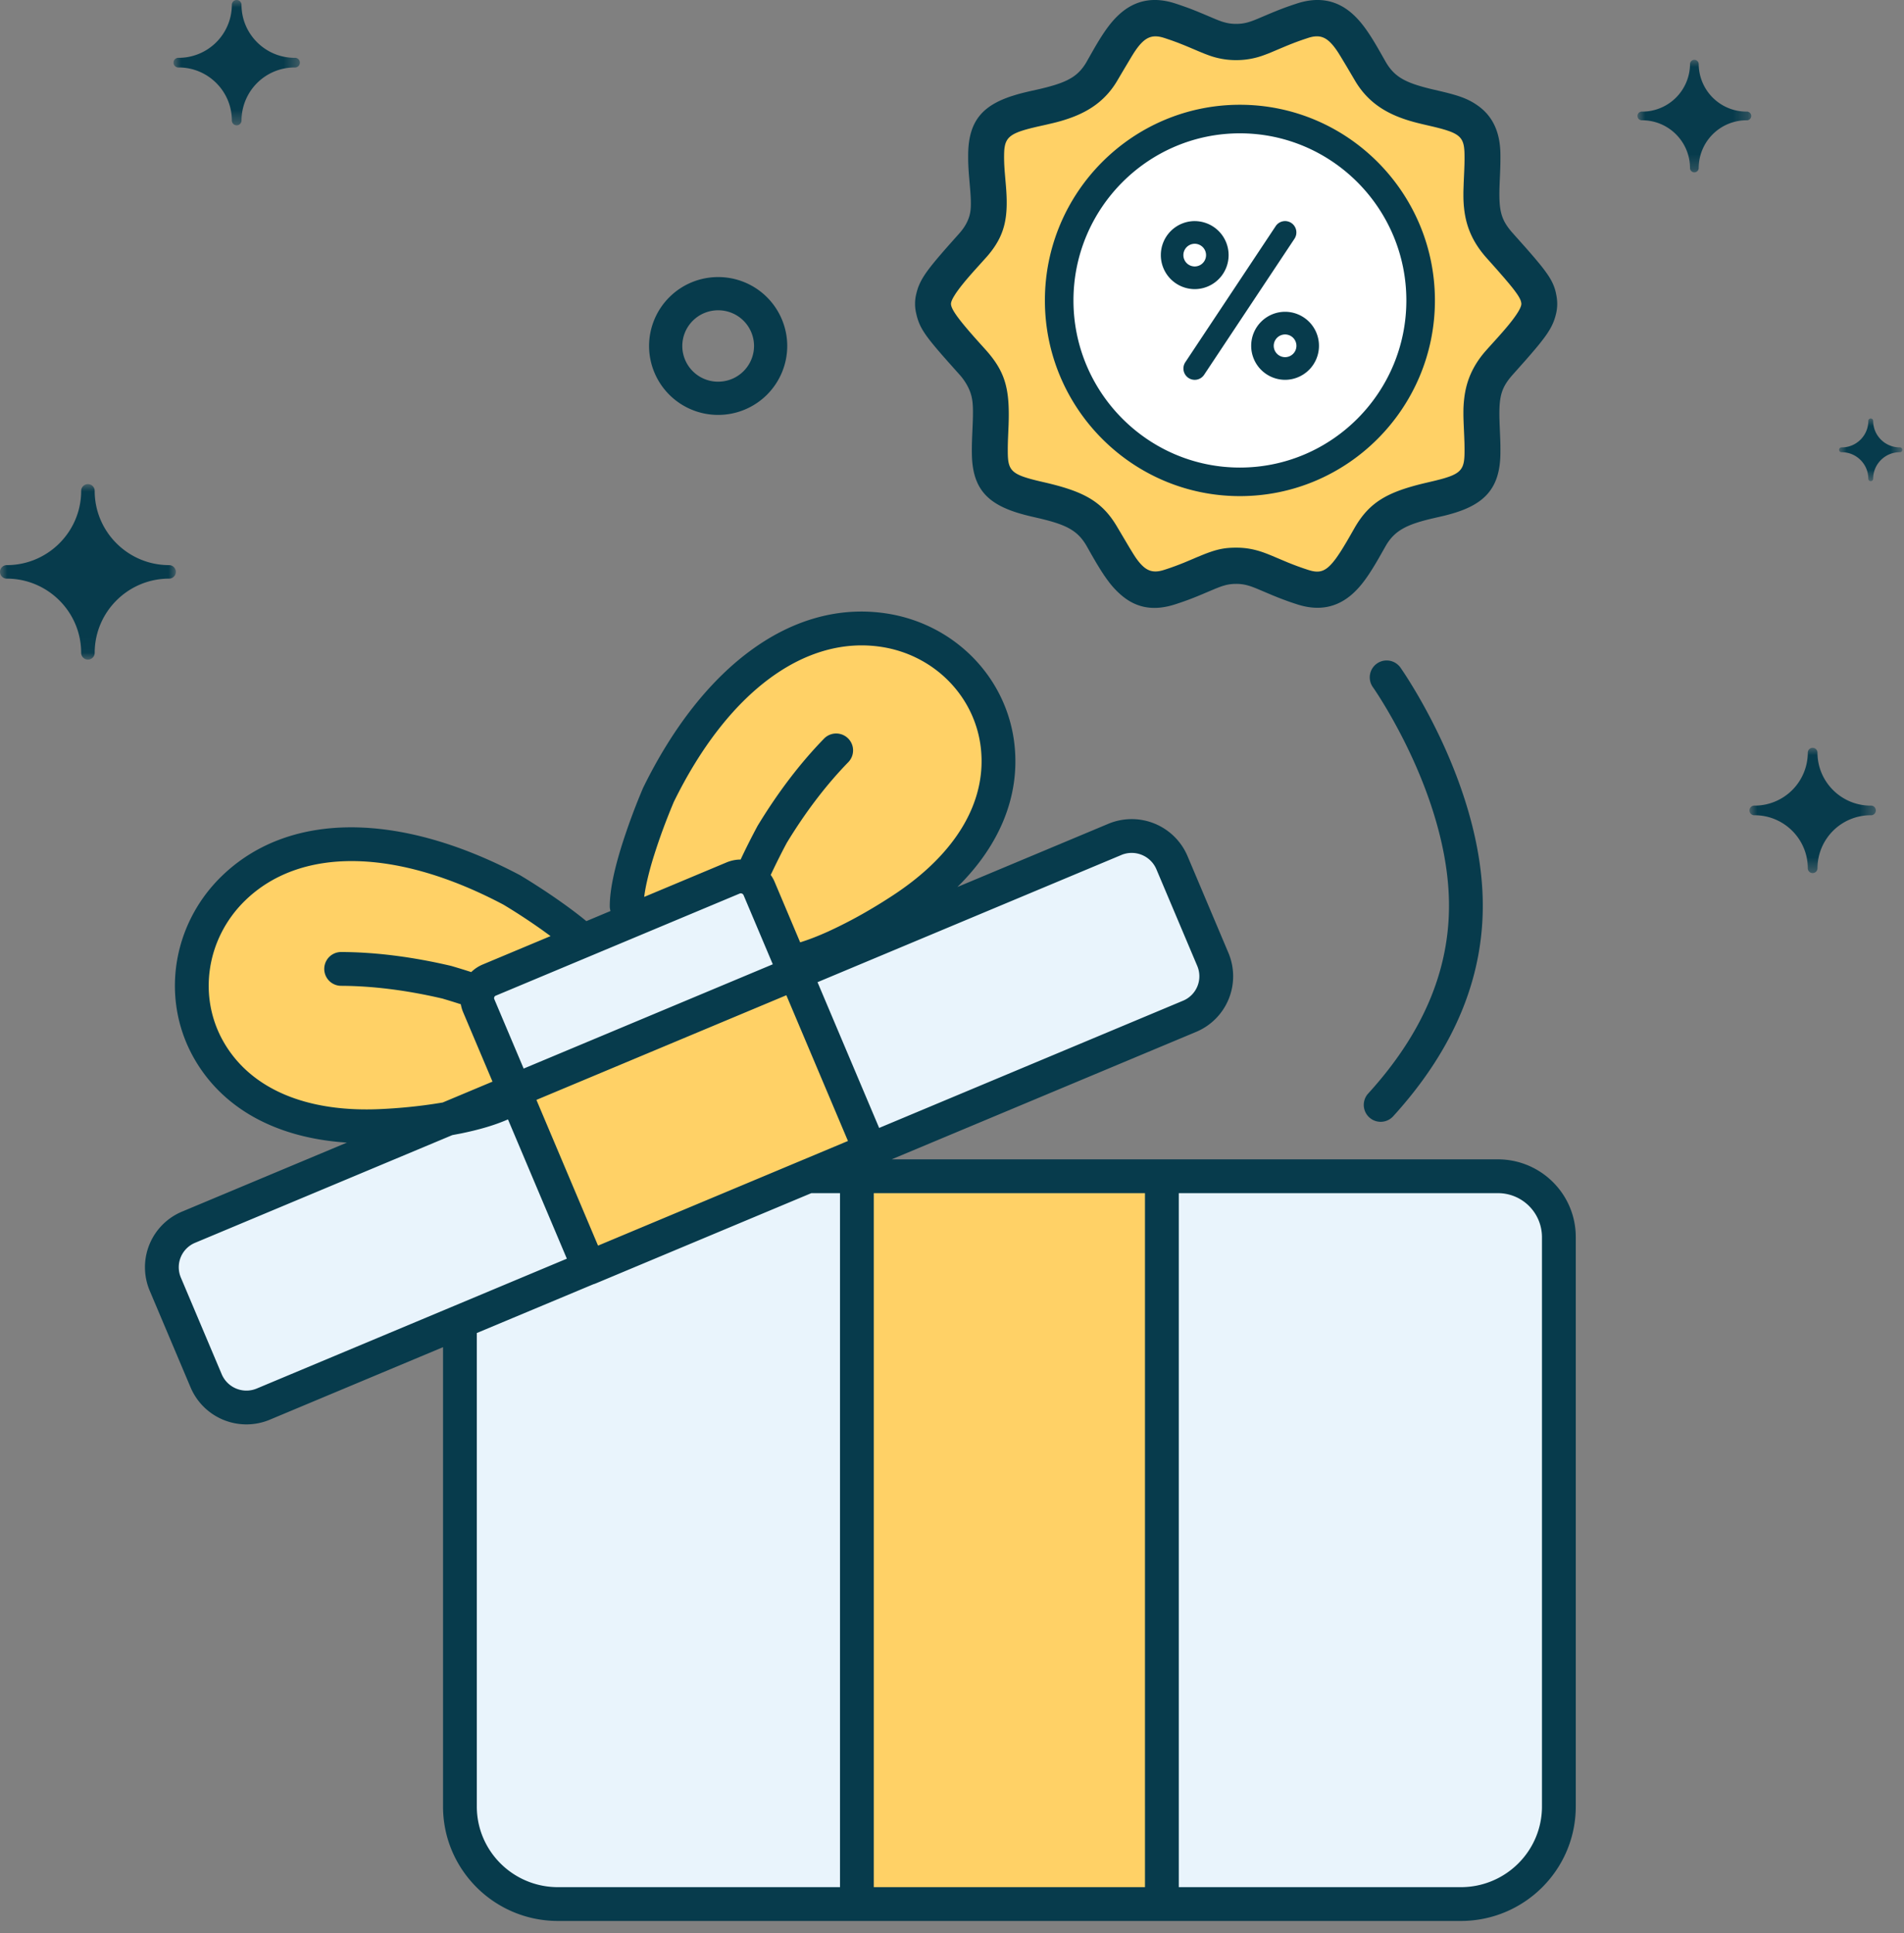 <svg width="130" height="132" viewBox="0 0 130 132" xmlns="http://www.w3.org/2000/svg" xmlns:xlink="http://www.w3.org/1999/xlink">
    <rect x="0" y="0" width="130" height="132" fill="#808080" stroke="none"/>
    <defs>
        <path id="7fwdi3wbfa" d="M0 0h7.719v7.7H0z"/>
        <path id="jrzikch9pc" d="M0 0h8.576v8.556H0z"/>
        <path id="cig0zqb8ne" d="M0 0h12.007v11.978H0z"/>
        <path id="opiiibqg6g" d="M0 0h4.288v4.278H0z"/>
        <path id="c8o0rl367i" d="M0 0h8.576v8.556H0z"/>
    </defs>
    <g fill="none" fill-rule="evenodd">
        <g transform="translate(111.827 4.067)">
            <mask id="kr88315y8b" fill="#fff">
                <use xlink:href="#7fwdi3wbfa"/>
            </mask>
            <path d="M4.156.296a.297.297 0 0 0-.593 0A3.266 3.266 0 0 1 .296 3.554a.297.297 0 1 0 0 .592c1.8 0 3.265 1.462 3.265 3.258a.297.297 0 0 0 .594 0 3.266 3.266 0 0 1 3.266-3.258.297.297 0 1 0 0-.592A3.266 3.266 0 0 1 4.156.296z" fill="#073B4C" mask="url(#kr88315y8b)"/>
        </g>
        <g transform="translate(11.872)">
            <mask id="0sybqqreyd" fill="#fff">
                <use xlink:href="#jrzikch9pc"/>
            </mask>
            <path d="M4.618.33a.33.33 0 0 0-.66 0A3.629 3.629 0 0 1 .33 3.948a.33.33 0 1 0 0 .658c2 0 3.628 1.624 3.628 3.62a.33.33 0 0 0 .66 0 3.629 3.629 0 0 1 3.629-3.62.33.33 0 1 0 0-.658c-2 0-3.629-1.625-3.629-3.62z" fill="#073B4C" mask="url(#0sybqqreyd)"/>
        </g>
        <g transform="translate(0 33.056)">
            <mask id="k9wjojvukf" fill="#fff">
                <use xlink:href="#cig0zqb8ne"/>
            </mask>
            <path d="M6.465.46a.461.461 0 0 0-.923 0c0 2.794-2.28 5.068-5.08 5.068a.461.461 0 1 0 0 .922c2.8 0 5.08 2.274 5.08 5.067a.461.461 0 0 0 .923 0c0-2.793 2.28-5.067 5.08-5.067a.461.461 0 1 0 0-.922c-2.8 0-5.08-2.274-5.08-5.067z" fill="#073B4C" mask="url(#k9wjojvukf)"/>
        </g>
        <path d="M49.034 18.917a4.711 4.711 0 0 1 4.717 4.705 4.715 4.715 0 0 1-4.717 4.706 4.711 4.711 0 0 1-4.717-4.706 4.711 4.711 0 0 1 4.717-4.705zm0 2.268a2.443 2.443 0 0 0-2.449 2.437 2.443 2.443 0 0 0 2.32 2.435l.128.003.13-.004a2.447 2.447 0 0 0 2.317-2.305l.004-.129a2.443 2.443 0 0 0-2.45-2.437z" fill="#073B4C" fill-rule="nonzero"/>
        <g transform="translate(125.585 28.572)">
            <mask id="vvw5hb1jwh" fill="#fff">
                <use xlink:href="#opiiibqg6g"/>
            </mask>
            <path d="M2.309.165a.165.165 0 0 0-.33 0c0 .997-.814 1.81-1.814 1.81a.165.165 0 1 0 0 .328c1 0 1.814.813 1.814 1.81a.165.165 0 0 0 .33 0c0-.997.814-1.81 1.814-1.81a.165.165 0 1 0 0-.329c-1 0-1.814-.812-1.814-1.81zM-4.552-15.235a.165.165 0 0 0-.33 0c0 .997-.814 1.81-1.814 1.81a.165.165 0 1 0 0 .328c1 0 1.814.813 1.814 1.81a.165.165 0 0 0 .33 0c0-.997.814-1.81 1.814-1.81a.165.165 0 1 0 0-.329c-1 0-1.814-.812-1.814-1.81z" fill="#073B4C" mask="url(#vvw5hb1jwh)"/>
        </g>
        <g transform="translate(119.474 51.056)">
            <mask id="txip42bn8j" fill="#fff">
                <use xlink:href="#c8o0rl367i"/>
            </mask>
            <path d="M4.618.33a.33.33 0 0 0-.66 0A3.629 3.629 0 0 1 .33 3.948a.33.33 0 1 0 0 .658c2 0 3.628 1.624 3.628 3.62a.33.33 0 0 0 .66 0 3.629 3.629 0 0 1 3.629-3.62.33.33 0 1 0 0-.658c-2 0-3.629-1.625-3.629-3.62zM-9.104-31.326a.33.33 0 0 0-.66 0 3.629 3.629 0 0 1-3.628 3.62.33.33 0 1 0 0 .657c2 0 3.628 1.625 3.628 3.62a.33.33 0 0 0 .66 0 3.629 3.629 0 0 1 3.628-3.62.33.33 0 1 0 0-.658c-2 0-3.628-1.624-3.628-3.62z" fill="#073B4C" mask="url(#txip42bn8j)"/>
        </g>
        <path d="M38.097 130c-3.697 0-6.694-2.983-6.694-6.662V80.31h70.865c2.301 0 4.167 1.857 4.167 4.147v38.882c0 3.68-2.998 6.662-6.694 6.662H38.097z" fill="#E9F4FC"/>
        <path fill="#FFD166" d="M58.507 106.915V80.309H79.33V130H58.507v-14.285M57.782 43.148c4.238-.08 7.976 2.63 9.089 6.593 1.135 4.042-.576 8.324-4.641 12.036 0 0-4.558 4.3-7.682 4.976l-.665-.134.395-.165-2.446-5.786a1.362 1.362 0 0 0-1.78-.722l-6.444 2.698c.128-2.643.93-5.916.93-5.916 1.175-3.986 2.895-7.218 5.003-9.528 2.34-2.566 5.16-3.993 8.24-4.052zM15.911 60.678c4.174-4.089 11.238-4.044 19.015.074 0 0 2.912 1.718 4.9 3.475l-6.423 2.69a1.333 1.333 0 0 0-.716 1.747l2.452 5.802.358-.15-.368.567c-2.615 1.713-8.681 1.975-8.938 1.985-5.518.297-9.79-1.48-11.9-5.114-2.068-3.562-1.401-8.117 1.62-11.076z"/>
        <path d="M81.218 69.39 17.981 95.864a2.986 2.986 0 0 1-3.904-1.584l-2.793-6.608a2.961 2.961 0 0 1 1.592-3.885l63.237-26.475a2.987 2.987 0 0 1 3.904 1.585l2.793 6.608a2.961 2.961 0 0 1-1.592 3.885" fill="#E9F4FC"/>
        <path fill="#FFD166" d="m37.847 80.95-2.736-6.472 19.195-8.036 5.11 12.088-19.195 8.036-1.469-3.475z"/>
        <path d="m33.403 66.916 16.65-6.97a1.362 1.362 0 0 1 1.78.722l2.445 5.786-19.139 8.012-2.452-5.802a1.333 1.333 0 0 1 .716-1.748" fill="#E9F4FC"/>
        <path d="M105.426 20.236c.003.987-.995 2.056-2.683 3.916-1.805 1.986-1.167 3.627-1.21 6.233-.072 4.4-5.49 1.784-7.718 5.655-1.36 2.364-2.278 4.1-4.605 3.357-2.434-.778-3.065-1.442-4.553-1.442s-2.118.664-4.553 1.442c-2.327.744-3.244-.993-4.604-3.357-2.228-3.871-7.646-1.255-7.719-5.655-.042-2.606.595-4.247-1.209-6.233-1.688-1.86-2.687-2.929-2.684-3.915-.003-.986.996-2.056 2.684-3.915 1.804-1.987.914-3.628.956-6.234.072-4.4 5.744-1.783 7.972-5.655 1.36-2.364 2.277-4.1 4.604-3.357 2.435.778 3.065 1.442 4.553 1.443 1.488-.001 2.119-.665 4.553-1.443 2.327-.744 3.245.993 4.605 3.357 2.228 3.872 7.646 1.255 7.718 5.655.043 2.606-.595 4.247 1.21 6.234 1.688 1.86 2.686 2.929 2.683 3.914z" fill="#FFD166" fill-rule="nonzero"/>
        <path d="M84.657 8.128c-6.803 0-12.34 5.556-12.34 12.385 0 6.83 5.537 12.386 12.34 12.386 6.804 0 12.34-5.557 12.34-12.386 0-6.83-5.536-12.385-12.34-12.385z" fill="#FFF" fill-rule="nonzero"/>
        <path d="M84.657 8.128c-6.803 0-12.34 5.556-12.34 12.385 0 6.83 5.537 12.386 12.34 12.386 6.804 0 12.34-5.557 12.34-12.386 0-6.83-5.536-12.385-12.34-12.385z" fill="#FFF" fill-rule="nonzero"/>
        <path d="M92.348.952c.576.514 1.064 1.192 1.691 2.267l.284.495.267.472c.559.982 1.235 1.4 2.773 1.803l.331.084.786.184.325.08.296.078.27.078c.649.196 1.09.403 1.546.729.972.695 1.502 1.75 1.526 3.265l.002.134v.264l-.003.268-.007.285-.018.483-.022.49-.013.344c-.05 1.65.109 2.249.872 3.126l.945 1.06.31.355.278.323.322.386.141.176.13.166.117.157.107.149.097.142.045.068.083.133.074.129.033.063.062.123.055.122.025.06.045.12c.008.02.014.04.02.06l.038.12.032.123.028.125.025.128.022.133.01.069a2.877 2.877 0 0 1-.06 1.07l-.034.132-.037.127-.041.126-.046.123-.05.123-.057.124-.062.125-.07.128a4.566 4.566 0 0 1-.038.065l-.082.133-.09.14-.101.144-.11.152-.122.16-.133.17-.145.18-.159.192-.358.42-.308.354-.863.97c-.804.896-.99 1.47-.954 3.051l.01.33.045 1.092.01.353.003.326-.003.329c-.04 2.485-1.238 3.54-3.677 4.161l-.157.04-.775.179c-1.759.41-2.577.817-3.182 1.815l-.508.894-.22.376c-.57.958-1.032 1.584-1.576 2.07-1.061.947-2.317 1.191-3.784.716l-.184-.06-.343-.116-.163-.058-.322-.119-.325-.126-.345-.14-1.088-.46-.217-.085-.122-.045-.163-.054-.155-.043a2.853 2.853 0 0 0-.736-.09c-.269 0-.499.028-.737.09l-.104.028-.104.032-.11.037-.122.045-.217.086-.5.21-.4.17-.36.149-.333.133-.322.122-.326.117c-.166.058-.34.116-.528.177-1.477.478-2.664.247-3.686-.632a5.774 5.774 0 0 1-.816-.865l-.145-.194a9.244 9.244 0 0 1-.074-.102l-.15-.218-.155-.236-.16-.256-.17-.278-.177-.301-.189-.327-.305-.541c-.558-.982-1.234-1.4-2.772-1.803l-.331-.084-.719-.167c-2.72-.636-3.989-1.632-4.031-4.247l-.003-.221.002-.324.004-.223.012-.37.04-.93.01-.297.007-.27.001-.244v-.114l-.006-.212a6.128 6.128 0 0 0-.005-.1l-.014-.185a2.904 2.904 0 0 0-.224-.908l-.064-.142a3.953 3.953 0 0 0-.649-.942l-.75-.841-.418-.475-.273-.317-.164-.194-.222-.269-.132-.166-.12-.156-.11-.148a7.586 7.586 0 0 1-.05-.07l-.094-.138-.085-.13-.077-.127-.068-.122-.032-.06-.058-.119-.052-.117-.046-.118-.042-.118-.038-.12-.035-.123-.031-.127-.03-.132a2.82 2.82 0 0 1 .007-1.228l.033-.134.035-.13.02-.064.04-.127.023-.062.05-.125.055-.125.062-.127.069-.13.077-.133.042-.068.09-.14.1-.147.112-.154.122-.162.134-.172.225-.277.167-.2.377-.44.212-.243.603-.68.272-.304c.267-.297.455-.577.582-.859l.03-.068.054-.136c.108-.294.154-.588.153-1.02l-.003-.211-.01-.233-.016-.259-.022-.287-.084-.992-.02-.285-.015-.263-.01-.25-.004-.244v-.247l.001-.128c.036-2.218.979-3.27 2.971-3.925l.279-.087c.19-.056.388-.11.596-.16l.317-.076.663-.148.172-.041.325-.08.302-.082.279-.082c1.116-.347 1.681-.75 2.147-1.525l.504-.887c.675-1.174 1.183-1.897 1.794-2.442 1.068-.953 2.326-1.188 3.784-.716.136.044.265.087.389.13l.36.126c.117.042.233.085.35.13l.358.142.384.158.93.393.216.086.178.064.106.034.155.043c.239.062.469.09.737.09s.496-.028.734-.089l.104-.028.158-.05.115-.04.13-.05.235-.095.845-.358.196-.081.369-.15.352-.135c.117-.043.233-.086.353-.128l.373-.127.198-.065c1.46-.472 2.717-.237 3.785.716zM89.313 2.59l-.323.107-.298.104-.29.107-.295.115-.315.128-.349.147-.655.277-.202.082-.244.092a5.404 5.404 0 0 1-1.941.356 5.407 5.407 0 0 1-1.944-.356l-.243-.092-.362-.149-.674-.286-.33-.137-.303-.12c-.049-.02-.097-.039-.146-.057l-.29-.107-.146-.052-.31-.105a25.997 25.997 0 0 0-.164-.054c-.844-.273-1.337-.042-1.956.848l-.101.15-.166.266-.568.952-.36.609c-.789 1.389-1.936 2.209-3.504 2.723l-.196.063-.192.058-.3.082-.22.055-.52.122-.597.133-.384.092-.23.06-.212.059-.099.03-.184.059-.166.06-.15.064c-.474.213-.686.47-.774.88l-.022.127c-.01.066-.017.136-.022.21l-.007.154-.002.081-.002.222.003.217.007.222.013.236.017.258.057.673.024.278c.189 2.197-.041 3.434-1.273 4.864l-.88.977-.231.26-.21.243-.197.232-.178.22-.083.104-.152.198-.133.184c-.042.06-.08.116-.115.17l-.097.155c-.13.222-.197.392-.197.507 0 .152.094.37.298.675l.101.147.118.16.133.173.15.188.166.201.28.331.32.366.36.403.432.479c1.293 1.442 1.623 2.572 1.586 4.733l-.01.38-.043 1.024-.01.347-.003.208v.202l.001.205.005.167.004.078.012.148c.066.617.3.919 1.031 1.182l.178.06.096.03.205.06.11.03.236.061.257.063.279.065c2.666.61 3.98 1.25 5.032 3.023l.869 1.466.249.406.137.214c.631.923 1.117 1.164 1.98.885l.321-.106.151-.052.292-.105.29-.11.303-.12.51-.214.365-.156.323-.133c.973-.395 1.51-.519 2.357-.519.696 0 1.28.115 1.943.356l.183.069.264.106 1.005.424.16.067.303.12.29.11.291.105.151.052.322.107.132.04.126.032c.554.128.944.006 1.448-.604l.114-.143c.04-.05.079-.104.119-.16l.123-.178.13-.195.067-.105.139-.223.223-.37.242-.417.287-.503c1.02-1.795 2.256-2.476 4.727-3.077l.8-.189.361-.092.215-.06c.069-.02.134-.04.196-.06l.178-.06c.702-.253.946-.542 1.022-1.112l.015-.142.01-.154.005-.167.002-.29-.005-.392-.016-.464-.041-.94-.01-.286-.005-.258v-.233l.003-.216.004-.103.011-.2.017-.199.022-.202c.138-1.162.563-2.172 1.403-3.16l.248-.28.649-.718.338-.383.206-.24.188-.225.17-.213.078-.101.143-.192.125-.178c.23-.34.35-.593.35-.747l-.003-.056a.59.59 0 0 0-.004-.03l-.013-.061a.786.786 0 0 0-.009-.033l-.023-.068-.03-.073a1.51 1.51 0 0 0-.02-.039l-.043-.082-.052-.09-.062-.096-.071-.104-.127-.174-.15-.195-.243-.298-.293-.346-.54-.62-.553-.62-.122-.136c-.934-1.042-1.397-2.099-1.542-3.327l-.021-.201a7.741 7.741 0 0 1-.009-.099l-.013-.198-.009-.203-.003-.214v-.233l.006-.256.015-.443.035-.78.016-.465.005-.296v-.19l-.002-.195-.005-.167-.01-.154-.015-.142c-.076-.57-.32-.859-1.022-1.112l-.178-.06a6.737 6.737 0 0 0-.095-.03l-.206-.06-.11-.03-.235-.061-.257-.063-.736-.171-.377-.093-.22-.058-.202-.057-.195-.059-.193-.063a11.952 11.952 0 0 1-.099-.034c-1.432-.495-2.509-1.269-3.28-2.538l-.627-1.063-.39-.648-.173-.279-.062-.093c-.636-.938-1.125-1.183-1.992-.903zm-4.656 4.563c7.343 0 13.315 5.993 13.315 13.36 0 7.367-5.972 13.36-13.315 13.36-7.343 0-13.314-5.993-13.314-13.36 0-7.367 5.971-13.36 13.314-13.36zm0 1.95c-6.264 0-11.364 5.119-11.364 11.41s5.1 11.41 11.364 11.41c6.265 0 11.365-5.119 11.365-11.41s-5.1-11.41-11.365-11.41zm3.085 12.184a2.32 2.32 0 0 1 2.314 2.323 2.32 2.32 0 0 1-2.314 2.322 2.32 2.32 0 0 1-2.314-2.322 2.32 2.32 0 0 1 2.314-2.323zM87.1 15.44a.769.769 0 0 1 1.07-.215c.354.238.45.718.214 1.074l-6.17 9.29a.77.77 0 0 1-1.07.214.776.776 0 0 1-.213-1.074zm.642 7.396a.773.773 0 0 0 0 1.549.774.774 0 0 0 0-1.549zm-6.17-7.74a2.32 2.32 0 0 1 2.314 2.322 2.32 2.32 0 0 1-2.314 2.322 2.32 2.32 0 0 1-2.313-2.322 2.32 2.32 0 0 1 2.313-2.323zm0 1.548a.773.773 0 0 0 0 1.548.774.774 0 0 0 0-1.548zM95.626 45.59a1.154 1.154 0 1 0-1.884 1.333c.072.102.213.311.408.617.329.517.683 1.111 1.048 1.772 1.043 1.888 1.957 3.923 2.626 6.021.634 1.985 1.014 3.925 1.094 5.781.205 4.781-1.616 9.286-5.516 13.562a1.154 1.154 0 0 0 1.705 1.555c4.292-4.706 6.349-9.794 6.116-15.216-.089-2.076-.508-4.214-1.2-6.383-.72-2.255-1.694-4.424-2.805-6.436a35.515 35.515 0 0 0-1.122-1.895 19.11 19.11 0 0 0-.47-.71z" fill="#073B4C" fill-rule="nonzero"/>
        <path d="M60.473 41.877c4.701.695 8.325 4.405 8.8 9.032.359 3.494-1.04 6.83-3.904 9.651l10.298-4.312a4.14 4.14 0 0 1 5.413 2.2l2.792 6.607a4.115 4.115 0 0 1-2.208 5.399l-20.784 8.7h18.459l22.93.001c2.936 0 5.32 2.372 5.32 5.3v38.883c0 4.318-3.516 7.816-7.848 7.816H38.097c-4.333 0-7.848-3.498-7.848-7.816v-31.36l-11.822 4.95a4.14 4.14 0 0 1-5.413-2.199l-2.793-6.608a4.115 4.115 0 0 1 2.21-5.398l11.253-4.711c-4.726-.305-8.403-2.255-10.391-5.679-2.335-4.022-1.584-9.154 1.81-12.48 4.586-4.49 12.176-4.456 20.41-.095l.304.184c.236.144.498.308.78.49a42.29 42.29 0 0 1 2.373 1.629c.378.28.734.558 1.065.83l1.649-.692a1.154 1.154 0 0 1-.05-.34c0-.57.085-1.227.24-1.969.142-.674.342-1.411.589-2.199a44.431 44.431 0 0 1 1.443-3.895c4.098-8.368 10.218-12.857 16.567-11.919zm-3.12 39.585h-1.956l-14.73 6.168c-.05.021-.1.038-.15.051l-7.961 3.331v32.326c0 3.041 2.48 5.508 5.541 5.508h19.256V81.461zm20.824 0H59.66v47.384h18.516V81.463zm24.091.001H80.484v47.382l19.257.001c3.06 0 5.54-2.467 5.54-5.508V84.456a3.003 3.003 0 0 0-3.013-2.993zm-70.79-4.077-.595.113-17.562 7.353a1.807 1.807 0 0 0-.974 2.37l2.793 6.609a1.832 1.832 0 0 0 2.395.969l21.168-8.863-1.013-2.397-.905-2.14-2.102-4.974c-.89.393-1.967.707-3.206.96zM53.69 67.95l-5.298 2.218-11.767 4.927 2.285 5.406.905 2.14 1.017 2.405 17.064-7.145-4.206-9.95zm22.868-9.573-20.74 8.682 4.208 9.951 20.747-8.685a1.807 1.807 0 0 0 .974-2.371l-2.793-6.608a1.833 1.833 0 0 0-2.396-.97zm-59.84 3.125c-2.648 2.594-3.23 6.571-1.43 9.672 1.852 3.19 5.676 4.82 10.851 4.541a35.435 35.435 0 0 0 1.519-.108 33.72 33.72 0 0 0 2.57-.334l3.399-1.425-2.003-4.734a2.492 2.492 0 0 1-.16-.547l.07.022a47.638 47.638 0 0 0-.99-.311l-.267-.08-.047-.015c-2.453-.575-4.784-.867-6.942-.876a1.154 1.154 0 0 1 .01-2.308c2.338.01 4.841.324 7.51.95a49.589 49.589 0 0 1 1.367.42c.219-.213.482-.391.782-.517l4.634-1.94-.54-.392a42.24 42.24 0 0 0-2.438-1.61c-.133-.08-.226-.136-.227-.138-7.39-3.914-13.917-3.943-17.667-.27zm33.78-.492-16.65 6.97a.179.179 0 0 0-.099.235l2.005 4.742 17.01-7.12-1.995-4.72a.208.208 0 0 0-.271-.107zM46 54.763l-.102.245c-.1.241-.21.514-.326.81a40.036 40.036 0 0 0-.908 2.564 21.506 21.506 0 0 0-.532 1.982c-.066.318-.116.61-.148.873l5.622-2.355c.314-.132.64-.195.962-.196a48.928 48.928 0 0 1 1.154-2.294c1.39-2.291 2.915-4.292 4.543-5.964a1.154 1.154 0 1 1 1.653 1.611c-1.502 1.542-2.921 3.403-4.196 5.503l-.016.03-.047.087a33.112 33.112 0 0 0-.415.803c-.209.413-.417.84-.621 1.274.106.148.197.309.27.483l1.74 4.12c.587-.181 1.24-.435 1.943-.754a31.607 31.607 0 0 0 3-1.584 35.435 35.435 0 0 0 1.291-.805c4.35-2.816 6.486-6.383 6.11-10.051-.367-3.567-3.176-6.443-6.843-6.985-5.193-.767-10.456 3.093-14.134 10.603z" fill="#073B4C" fill-rule="nonzero"/>
    </g>
</svg>
